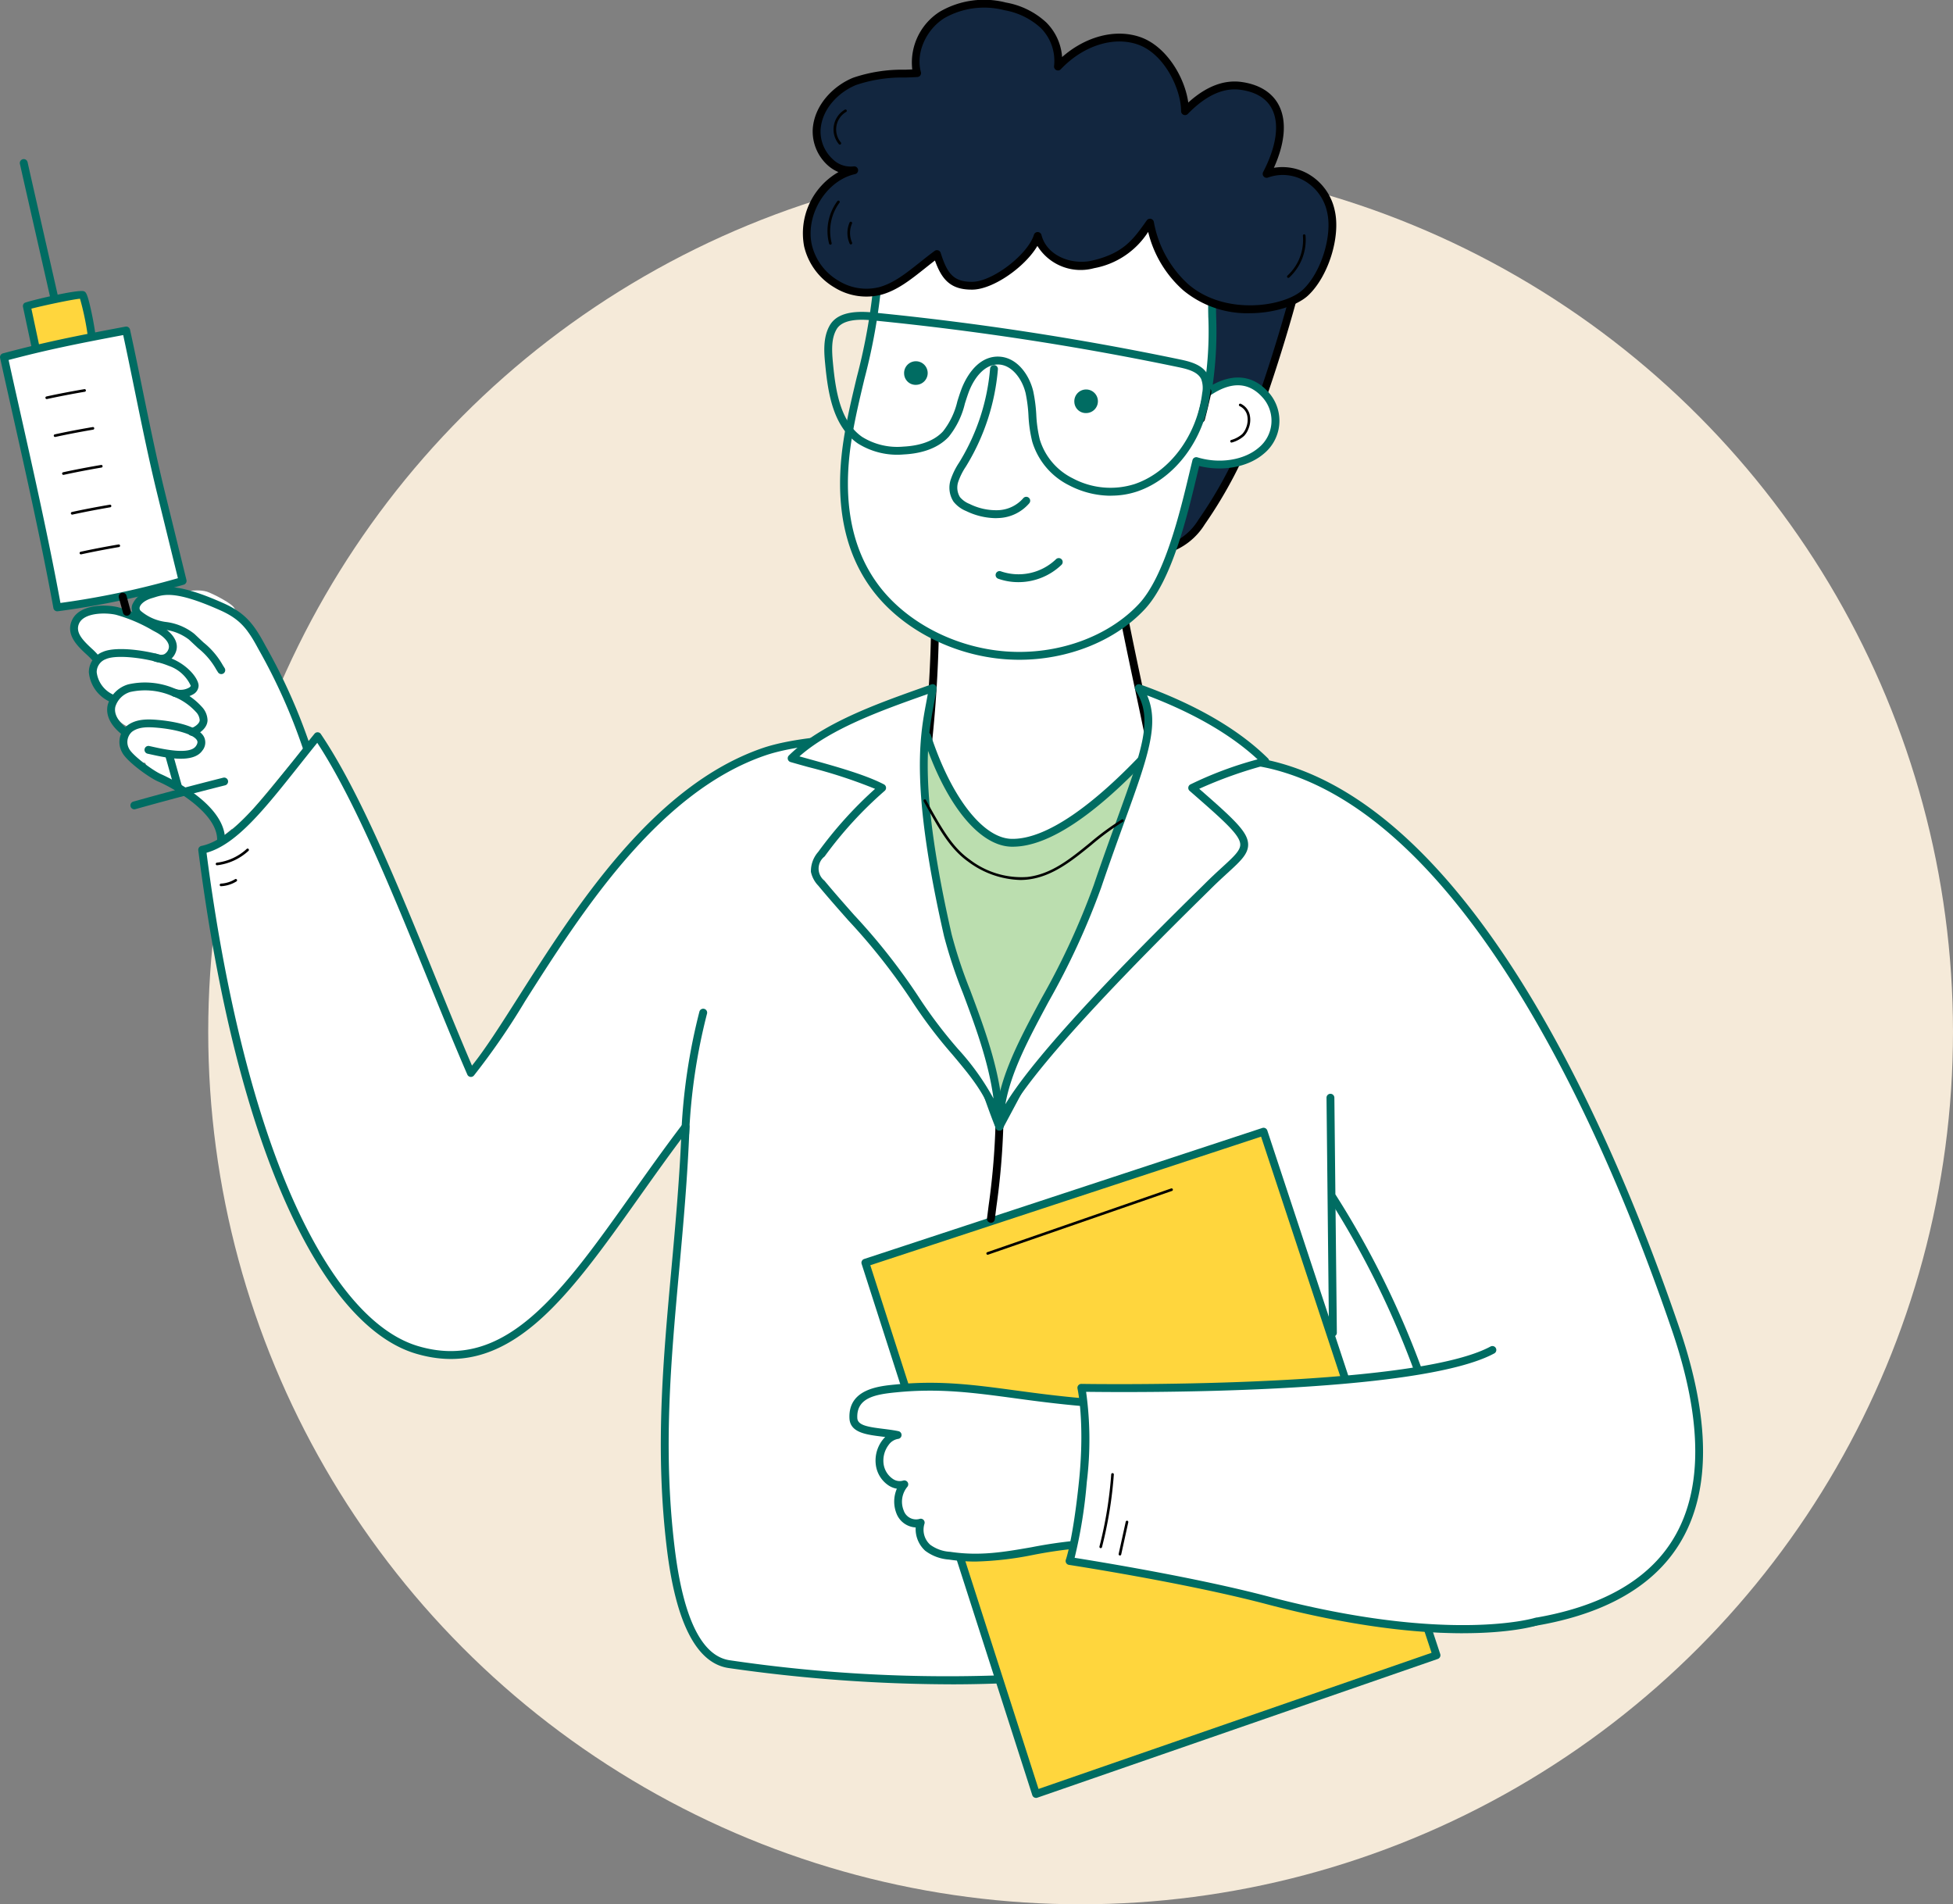 <svg xmlns="http://www.w3.org/2000/svg" xmlns:xlink="http://www.w3.org/1999/xlink" width="294.983" height="287.593" viewBox="0 0 294.983 287.593">
  <rect x="0" y="0" width="294.983" height="287.593" fill="#808080" stroke="none"/>
  <defs>
    <clipPath id="clip-path">
      <rect id="Rectángulo_279186" data-name="Rectángulo 279186" width="257.236" height="271.528" fill="none"/>
    </clipPath>
    <clipPath id="clip-path-3">
      <rect id="Rectángulo_279182" data-name="Rectángulo 279182" width="0.216" height="0.024" fill="none"/>
    </clipPath>
    <clipPath id="clip-path-4">
      <rect id="Rectángulo_279183" data-name="Rectángulo 279183" width="0.123" height="0.158" fill="none"/>
    </clipPath>
    <clipPath id="clip-path-5">
      <rect id="Rectángulo_279184" data-name="Rectángulo 279184" width="0.082" height="0.108" fill="none"/>
    </clipPath>
  </defs>
  <g id="Grupo_848034" data-name="Grupo 848034" transform="translate(-1003 -819)">
    <circle id="Elipse_6715" data-name="Elipse 6715" cx="131.766" cy="131.766" r="131.766" transform="translate(1034.45 843.061)" fill="#f5ead9"/>
    <g id="Grupo_841754" data-name="Grupo 841754" transform="translate(1003 819)">
      <g id="Grupo_841753" data-name="Grupo 841753" clip-path="url(#clip-path)">
        <g id="Grupo_841752" data-name="Grupo 841752">
          <g id="Grupo_841751" data-name="Grupo 841751" clip-path="url(#clip-path)">
            <path id="Trazado_565814" data-name="Trazado 565814" d="M160.932,227.617c8.344-13.127,32.048-6.108,22.519,2.787-12.865,12.008-52.644,10.984-77.06,7.329-6.326-.947-8.146-12-8.814-17.52-2.691-22.27,1.4-41.237,2.24-63.652-14.615,19.2-23.932,38.617-40.545,33.716C46.339,186.463,32.88,162.229,26.8,114.744c5.412-1.131,10.448-8.577,17.43-17.153,8.079,11.959,16.144,34.694,23.158,50.869,8.222-9.454,21.975-40.846,44.212-48.505,15.59-5.369,67.8-.234,76.868,2.011,32.986,8.162,54.5,66.455,60.886,85.149,18.715,54.8-40.676,48.283-76.361,38.977-2.19-5.47-6.87,4.485-12.065,1.524" transform="translate(3.733 13.593)" fill="#fff"/>
            <path id="Trazado_565815" data-name="Trazado 565815" d="M139.978,240.851a238.833,238.833,0,0,1-33.6-2.46c-4.821-.722-7.955-6.79-9.315-18.036-1.8-14.87-.595-28.123.678-42.155.575-6.342,1.168-12.883,1.48-19.691-2.224,2.974-4.326,5.936-6.369,8.814-5.276,7.436-10.26,14.46-15.532,18.962-5.929,5.064-11.694,6.535-18.141,4.633C52.227,188.868,45.595,181.36,40,169.207c-6.215-13.5-10.828-31.775-13.712-54.316a.6.6,0,0,1,.467-.656c4.32-.9,8.514-6.183,13.823-12.867,1.047-1.318,2.129-2.681,3.267-4.08a.594.594,0,0,1,.952.043c5.939,8.792,11.737,23.046,17.345,36.831,1.909,4.694,3.721,9.145,5.486,13.251,2-2.481,4.349-6.172,7.025-10.381C83.2,123.589,94.9,105.179,111.484,99.467c15.567-5.361,68.031-.273,77.2,2,30.5,7.547,51.5,56.829,61.3,85.533,5.51,16.133,4.663,28.234-2.516,35.966-6.374,6.863-17.643,10.238-33.5,10.025a159.284,159.284,0,0,1-28.834-3.41,10.228,10.228,0,0,1-1.211,1.333c-8.156,7.613-26.216,9.941-43.95,9.941M99.89,156.039a.586.586,0,0,1,.2.035.593.593,0,0,1,.392.58c-.28,7.526-.932,14.708-1.562,21.653-1.267,13.968-2.463,27.159-.681,41.905,1.287,10.651,4.084,16.373,8.312,17.005a224.943,224.943,0,0,0,42.742,2.2c16.509-.89,28.206-4.133,33.827-9.379a9.707,9.707,0,0,0,.712-.736c-4-.839-7.7-1.729-10.912-2.568a.593.593,0,0,1-.4-.353c-.289-.725-.627-1.15-1-1.263-.725-.22-1.89.58-3.123,1.425-2.142,1.469-4.807,3.3-7.684,1.657a.592.592,0,0,1-.206-.833c4.149-6.528,11.826-8.051,17.136-7.371,4.411.564,7.666,2.51,8.495,5.078a4.437,4.437,0,0,1-.322,3.412c19.729,3.939,48.588,6.808,60.795-6.336,6.858-7.387,7.62-19.087,2.261-34.774-6.077-17.793-12.947-33.412-20.421-46.421-12.635-21.994-26.108-34.9-40.046-38.344-9.107-2.254-61.142-7.328-76.532-2.026-16.192,5.577-27.764,23.785-36.215,37.079a105.941,105.941,0,0,1-7.743,11.253.594.594,0,0,1-.992-.153c-1.89-4.359-3.827-9.12-5.878-14.159C55.6,121.227,49.977,107.4,44.259,98.664c-.95,1.175-1.863,2.324-2.75,3.442-5.252,6.614-9.442,11.89-13.976,13.161,2.836,21.875,7.516,40.348,13.546,53.444,5.447,11.834,11.821,19.12,18.435,21.07,13.185,3.891,21.651-8.04,32.369-23.143,2.395-3.375,4.872-6.864,7.535-10.363a.593.593,0,0,1,.472-.235M173.5,225.665c3.045.79,6.837,1.7,11.1,2.578a3.41,3.41,0,0,0,.409-2.8c-.674-2.094-3.625-3.769-7.516-4.266-4.81-.615-11.682.685-15.609,6.27,2.022.745,3.961-.587,5.843-1.878,1.539-1.055,2.864-1.968,4.138-1.581a2.773,2.773,0,0,1,1.638,1.677" transform="translate(3.661 13.521)" fill="#006c62"/>
            <path id="Trazado_565816" data-name="Trazado 565816" d="M123.937,73.024a191.974,191.974,0,0,1-1.212,33.1,5.669,5.669,0,0,0,.1,2.735,5.118,5.118,0,0,0,1.859,2.094c5.22,3.92,9.725,14.6,16.172,13.575s14.625-14.112,15.9-21.029c-1.768-9.2-4.97-22.1-6.978-36.777a212.672,212.672,0,0,1-25.845,6.3" transform="translate(17.078 9.293)" fill="#fff"/>
            <path id="Trazado_565817" data-name="Trazado 565817" d="M140.051,125.263c-4.059,0-7.281-4.081-10.4-8.039A32.527,32.527,0,0,0,124.4,111.5a5.679,5.679,0,0,1-2.055-2.355,6.148,6.148,0,0,1-.14-3.021,191.939,191.939,0,0,0,1.209-33,.6.6,0,0,1,.477-.612,209.638,209.638,0,0,0,25.773-6.284.592.592,0,0,1,.774.483c1.42,10.377,3.475,20.034,5.125,27.794.685,3.222,1.333,6.265,1.848,8.951a.6.6,0,0,1,0,.22c-1.348,7.321-9.785,20.454-16.387,21.507a6.249,6.249,0,0,1-.976.077M124.626,73.579a193.128,193.128,0,0,1-1.24,32.69,5.189,5.189,0,0,0,.068,2.448,4.666,4.666,0,0,0,1.661,1.834,33.2,33.2,0,0,1,5.462,5.938c3.157,4,6.421,8.135,10.263,7.524,6.026-.962,14.062-13.571,15.388-20.441-.51-2.649-1.15-5.647-1.824-8.819-1.617-7.6-3.621-17.023-5.041-27.175a212.43,212.43,0,0,1-24.737,6" transform="translate(17.005 9.221)"/>
            <path id="Trazado_565818" data-name="Trazado 565818" d="M136.937,181.064a.2.2,0,0,1-.167-.092c-3.312-5.261-6.846-10.477-10.5-15.5a.2.2,0,1,1,.32-.232c3.663,5.031,7.2,10.254,10.519,15.523a.2.2,0,0,1-.063.272.185.185,0,0,1-.1.031" transform="translate(17.582 23.004)"/>
            <path id="Trazado_565819" data-name="Trazado 565819" d="M135.3,183.849a.2.2,0,0,1-.158-.079c-3.262-4.361-6.5-8.835-9.611-13.3a.2.2,0,0,1,.325-.227c3.114,4.458,6.345,8.927,9.6,13.284a.2.2,0,0,1-.04.277.193.193,0,0,1-.118.04" transform="translate(17.479 23.702)"/>
            <path id="Trazado_565820" data-name="Trazado 565820" d="M133.362,187.073a.2.2,0,0,1-.165-.09l-5.139-7.906a.2.2,0,0,1,.332-.215l5.138,7.906a.2.2,0,0,1-.165.305" transform="translate(17.832 24.901)"/>
            <path id="Trazado_565821" data-name="Trazado 565821" d="M200.99,229.087l-26.118-79.07-60.145,19.789L140.5,250.038Z" transform="translate(15.98 20.895)" fill="#ffd63d"/>
            <path id="Trazado_565822" data-name="Trazado 565822" d="M140.574,250.7a.582.582,0,0,1-.264-.063.593.593,0,0,1-.3-.349L114.235,170.06a.592.592,0,0,1,.378-.744l60.146-19.791a.6.6,0,0,1,.749.377l26.117,79.07a.591.591,0,0,1-.368.746l-60.488,20.953a.6.6,0,0,1-.195.033m-25.03-80.446,25.41,79.094,59.363-20.562-25.749-77.952Z" transform="translate(15.907 20.823)" fill="#006c62"/>
            <path id="Trazado_565823" data-name="Trazado 565823" d="M147.9,186.171c-11.748-1-18.477-3.061-28.241-2.1-2.485.244-6.7.565-6.521,4.5.1,2.227,3.786,1.924,6.682,2.541-1.653.173-2.991,2.355-2.71,4.419s2.118,3.558,3.722,3.024a4.121,4.121,0,0,0-.643,4.179,2.539,2.539,0,0,0,3.121,1.61,3.632,3.632,0,0,0,1.053,3.794,6.181,6.181,0,0,0,3.3,1.2c8.393,1.262,13.919-1.99,25.012-1.99,1.159,0,2.027-1.175,2.891-2.053,2.248-2.283,3.288-5.916,4.228-9.362a23.727,23.727,0,0,0,1.167-7.06c-.13-3.559-10.544-2.49-13.064-2.706" transform="translate(15.758 25.604)" fill="#fff"/>
            <path id="Trazado_565824" data-name="Trazado 565824" d="M131.652,210.3a26.613,26.613,0,0,1-4-.3,6.726,6.726,0,0,1-3.6-1.338,4.434,4.434,0,0,1-1.432-3.512,3.3,3.3,0,0,1-2.9-2.107,4.906,4.906,0,0,1,.058-3.746,3.273,3.273,0,0,1-1.213-.466,4.406,4.406,0,0,1-1.966-3.144,5.08,5.08,0,0,1,1.02-3.753,4.334,4.334,0,0,1,.4-.445l-.494-.062c-2.364-.292-4.809-.594-4.906-2.754-.2-4.414,4.412-4.864,6.888-5.105l.169-.016c6.554-.644,11.831.066,17.941.891,3.184.43,6.479.873,10.407,1.209.5.042,1.371.031,2.382.018,4.422-.055,11.1-.139,11.224,3.257a24.352,24.352,0,0,1-1.188,7.238c-.869,3.188-1.95,7.157-4.376,9.621-.139.14-.277.288-.417.439-.784.84-1.672,1.791-2.9,1.791a68.057,68.057,0,0,0-12.427,1.289,49.574,49.574,0,0,1-8.672.995m-8.27-6.473a.594.594,0,0,1,.553.81,3.034,3.034,0,0,0,.889,3.128,5.6,5.6,0,0,0,3,1.063c4.461.67,8.092.039,12.3-.692a69.068,69.068,0,0,1,12.63-1.306c.71,0,1.381-.719,2.03-1.414.147-.158.293-.314.437-.461,2.208-2.244,3.246-6.046,4.079-9.1a23.137,23.137,0,0,0,1.146-6.882c-.081-2.239-6.8-2.156-10.022-2.115-1.088.015-1.946.025-2.5-.023-3.958-.338-7.415-.8-10.465-1.216-6.035-.813-11.247-1.516-17.666-.884l-.17.016c-3.143.306-5.954.834-5.818,3.87.049,1.081,1.494,1.338,3.867,1.63.778.1,1.584.195,2.347.358a.593.593,0,0,1-.062,1.17,2.151,2.151,0,0,0-1.407.89,3.926,3.926,0,0,0-.778,2.86,3.26,3.26,0,0,0,1.42,2.3,1.8,1.8,0,0,0,1.528.244.594.594,0,0,1,.616.973,3.523,3.523,0,0,0-.526,3.535,1.972,1.972,0,0,0,2.359,1.291.587.587,0,0,1,.215-.041" transform="translate(15.685 25.532)" fill="#006c62"/>
            <path id="Trazado_565825" data-name="Trazado 565825" d="M212.19,220.243s-6.373,4.87-38.965-3.067c-24.838-6.05-31.431-6.107-31.431-6.107a72.332,72.332,0,0,0,2.108-12.945,96.621,96.621,0,0,0-.327-13.209s40.775.076,53.57-3,15.2-4.719,15.2-4.719Z" transform="translate(19.75 24.681)" fill="#fff"/>
            <path id="Trazado_565826" data-name="Trazado 565826" d="M201.292,221.807c-6.7,0-16.514-.922-29.691-4.4-12.209-3.218-29.648-5.9-29.822-5.925a.593.593,0,0,1-.467-.792c.01-.027,1.069-3,1.982-11.845s-.211-13.921-.222-13.971a.592.592,0,0,1,.578-.725h.01c.5.009,49.873.818,61.81-5.655a.593.593,0,0,1,.565,1.042c-11.544,6.262-55.224,5.9-61.667,5.81a52.542,52.542,0,0,1,.107,13.621,73.858,73.858,0,0,1-1.839,11.448c3.346.529,18.369,2.971,29.268,5.846,27.072,7.138,40.055,3.281,40.183,3.241a.593.593,0,0,1,.354,1.132c-.277.087-3.886,1.169-11.149,1.169" transform="translate(19.678 24.852)" fill="#006c62"/>
            <path id="Trazado_565827" data-name="Trazado 565827" d="M176.83,181.671a.592.592,0,0,1-.594-.587l-.374-35.493a.591.591,0,0,1,.587-.6.6.6,0,0,1,.6.587l.374,35.493a.592.592,0,0,1-.587.6Z" transform="translate(24.496 20.196)" fill="#006c62"/>
            <path id="Trazado_565828" data-name="Trazado 565828" d="M189.638,185.462a.593.593,0,0,1-.556-.386,135.119,135.119,0,0,0-12.8-25.911.593.593,0,1,1,1-.633,136.339,136.339,0,0,1,12.908,26.13.592.592,0,0,1-.349.763.574.574,0,0,1-.207.038" transform="translate(24.541 22.043)" fill="#006c62"/>
            <path id="Trazado_565829" data-name="Trazado 565829" d="M90.919,153.143h-.026a.594.594,0,0,1-.567-.619,89.685,89.685,0,0,1,2.732-18.365.593.593,0,1,1,1.15.3,88.361,88.361,0,0,0-2.7,18.122.593.593,0,0,1-.592.567" transform="translate(12.581 18.625)" fill="#006c62"/>
            <path id="Trazado_565830" data-name="Trazado 565830" d="M176.707,32.855a244.656,244.656,0,0,1-7.958,26.565,66.612,66.612,0,0,1-7.918,15.264,9.516,9.516,0,0,1-5.358,4.13c.057-2.29-2.214-3.63-2.38-5.927-.2-2.825,1.8-5.12.346-7.736A40.892,40.892,0,0,1,148.4,49.444c-.452-4.417-.076-8.989,2.326-12.816a14.622,14.622,0,0,1,12.465-6.659c4.056.084,10.583.058,13.52,2.886" transform="translate(20.647 4.174)" fill="#12263f"/>
            <path id="Trazado_565831" data-name="Trazado 565831" d="M155.545,79.48a.594.594,0,0,1-.594-.608,4.935,4.935,0,0,0-1.08-2.732,6.612,6.612,0,0,1-1.3-3.138,10.162,10.162,0,0,1,.467-3.369c.383-1.478.713-2.754-.049-4.12a41.275,41.275,0,0,1-5.114-15.936c-.554-5.408.236-9.723,2.414-13.192a15.225,15.225,0,0,1,12.98-6.937l.638.013c4.112.077,10.325.195,13.281,3.04a.593.593,0,0,1,.164.567,244.115,244.115,0,0,1-7.975,26.624A67.061,67.061,0,0,1,161.388,75.1a10.086,10.086,0,0,1-5.641,4.345.584.584,0,0,1-.2.036m7.428-48.848A13.994,13.994,0,0,0,151.3,37.015c-2.032,3.238-2.764,7.306-2.239,12.44a40.1,40.1,0,0,0,4.971,15.481c.992,1.781.57,3.414.161,4.995a9.266,9.266,0,0,0-.433,2.986,5.628,5.628,0,0,0,1.114,2.583,7.307,7.307,0,0,1,1.2,2.549,8.761,8.761,0,0,0,4.35-3.634,65.826,65.826,0,0,0,7.845-15.121,242.852,242.852,0,0,0,7.855-26.163c-2.731-2.3-8.424-2.412-12.231-2.484l-.64-.013-.273,0" transform="translate(20.574 4.101)"/>
            <path id="Trazado_565832" data-name="Trazado 565832" d="M116.773,41.606c-.689,7.493-3.26,14.7-4.381,22.136s-.623,15.526,4.261,22.037c4.3,5.732,11.887,9.667,19.726,10.23s15.715-2.263,20.479-7.344c4.48-4.778,6.84-16.276,8.25-22,3.373,1.032,7.361.517,9.791-1.556a5.87,5.87,0,0,0,.869-8.209c-2.071-2.511-5.062-3.289-9-.565a54.463,54.463,0,0,0,.733-11.732c-.149-5.969.993-14.63-2.7-17.7-2.093-1.739-6.758-3.669-9.368-4.768-4.51-1.9-11.46.125-16.365-.6s-10.262.888-14.571,2.759c-5.156,2.241-7.2,11.7-7.721,17.308" transform="translate(15.585 2.967)" fill="#fff"/>
            <path id="Trazado_565833" data-name="Trazado 565833" d="M138.44,96.746q-1.015,0-2.032-.073c-8.023-.575-15.747-4.586-20.157-10.465-4.288-5.716-5.759-13.28-4.373-22.48.492-3.266,1.271-6.527,2.025-9.682a89.22,89.22,0,0,0,2.351-12.422c.229-2.485,1.692-15.024,8.075-17.8,5.7-2.478,10.716-3.42,14.9-2.8a32.212,32.212,0,0,0,6.625-.039c3.485-.244,7.091-.5,9.882.68l.292.122c2.672,1.124,7.142,3,9.227,4.736,3.147,2.614,3.034,8.753,2.935,14.17-.026,1.41-.05,2.742-.019,3.97l0,.148a57.513,57.513,0,0,1-.515,10.4c3.342-1.83,6.377-1.356,8.643,1.39a6.433,6.433,0,0,1-.942,9.039c-2.361,2.014-6.209,2.724-9.743,1.84-.1.422-.21.869-.321,1.339-1.514,6.341-3.8,15.926-7.927,20.327-4.481,4.779-11.591,7.6-18.922,7.6m-1.807-74.719A30.343,30.343,0,0,0,124.8,24.915c-4.474,1.944-6.765,10.274-7.366,16.818a90.237,90.237,0,0,1-2.38,12.588c-.747,3.13-1.521,6.366-2.005,9.583-1.339,8.875.057,16.139,4.148,21.592,4.21,5.613,11.6,9.442,19.294,9.994s15.347-2.191,20-7.157c3.911-4.172,6.244-13.949,7.639-19.792.166-.7.322-1.35.468-1.94a.592.592,0,0,1,.749-.426c3.322,1.016,7.032.437,9.232-1.44a5.254,5.254,0,0,0,.8-7.38c-2.137-2.59-4.9-2.743-8.2-.455a.593.593,0,0,1-.919-.6,53.374,53.374,0,0,0,.725-11.454l0-.148c-.032-1.253-.007-2.6.019-4.022.093-5.15.2-10.987-2.508-13.236-1.948-1.619-6.317-3.457-8.927-4.555l-.293-.123c-2.531-1.065-5.993-.824-9.339-.589a33.524,33.524,0,0,1-6.881.028,16.59,16.59,0,0,0-2.418-.171M116.845,41.679h0Z" transform="translate(15.513 2.895)" fill="#006c62"/>
            <path id="Trazado_565834" data-name="Trazado 565834" d="M141.838,35.564c-1.026,3.248-6.586,7.47-9.848,7.512s-4.342-1.557-5.366-4.778c-3.1,2.291-5.478,4.7-8.5,5.552-4.627,1.306-9.913-1.99-10.975-6.843s2.3-10.325,6.987-11.364c-3.123.461-5.9-2.91-5.671-6.194s2.791-6.05,5.741-7.239,6.219-1.068,9.428-1.244c-.911-3.286.94-6.977,3.756-8.782A12.776,12.776,0,0,1,136.941.889,11.485,11.485,0,0,1,142.7,3.711a7.584,7.584,0,0,1,2.2,6.262c3.155-3.329,7.948-5.332,12.173-3.913s7.015,6.99,7.017,10.655c2.331-2.4,5.267-4.276,8.488-3.815,6.39.916,7.353,6.51,3.838,13.288a7.432,7.432,0,0,1,9.716,5.659c.881,3.811-1,9.585-3.833,12.254s-12.137,4.337-18.09-.777a17.17,17.17,0,0,1-5.413-9.769c-2.168,3.069-3.743,5.172-8.591,6.3-3.536.825-7.5-.907-8.368-4.292" transform="translate(14.896 0.072)" fill="#12263f"/>
            <path id="Trazado_565835" data-name="Trazado 565835" d="M173.88,47.307a15.18,15.18,0,0,1-9.984-3.461,17.152,17.152,0,0,1-5.3-8.822,12.339,12.339,0,0,1-8.187,5.482,7.679,7.679,0,0,1-8.545-3.365c-1.882,3.195-6.678,6.561-9.8,6.6h-.132c-3.2,0-4.52-1.546-5.541-4.4-.526.4-1.033.807-1.529,1.2-2.122,1.687-4.125,3.28-6.516,3.953a9.163,9.163,0,0,1-7.147-1.086,9.761,9.761,0,0,1-4.567-6.2,10.64,10.64,0,0,1,5.184-11.219,5.71,5.71,0,0,1-1.7-1.1,6.9,6.9,0,0,1-2.183-5.406c.263-3.755,3.259-6.6,6.111-7.748a23.02,23.02,0,0,1,7.838-1.208c.361-.014.722-.027,1.082-.043a9.1,9.1,0,0,1,4.165-8.722,13.307,13.307,0,0,1,10-1.375,12,12,0,0,1,6.051,2.979,8.181,8.181,0,0,1,2.416,5.251c3.524-3.1,7.994-4.3,11.73-3.043,3.923,1.316,6.781,5.982,7.327,9.911,2.688-2.438,5.4-3.479,8.073-3.1s4.626,1.6,5.612,3.52c1.216,2.363.942,5.68-.753,9.437a7.883,7.883,0,0,1,4.992.819,8.334,8.334,0,0,1,4.2,5.624c.914,3.958-.957,9.948-4,12.819-1.571,1.481-5.045,2.7-8.9,2.7M158.87,33.032a.574.574,0,0,1,.116.011.594.594,0,0,1,.463.453,16.74,16.74,0,0,0,5.221,9.448c5.576,4.792,14.553,3.38,17.3.8s4.479-8.148,3.661-11.689a7.169,7.169,0,0,0-3.6-4.842,6.517,6.517,0,0,0-5.327-.4.594.594,0,0,1-.742-.826c2.019-3.892,2.492-7.279,1.33-9.538-.816-1.585-2.405-2.557-4.726-2.888-2.58-.37-5.268.854-7.977,3.641a.593.593,0,0,1-1.019-.412c0-3.29-2.52-8.721-6.612-10.094-3.686-1.236-8.22.239-11.555,3.76a.593.593,0,0,1-1.019-.483,7.024,7.024,0,0,0-2.029-5.764,10.845,10.845,0,0,0-5.465-2.665,12.151,12.151,0,0,0-9.113,1.213c-2.787,1.785-4.294,5.278-3.506,8.124a.592.592,0,0,1-.539.751c-.6.033-1.2.055-1.8.077a21.8,21.8,0,0,0-7.441,1.123c-2.509,1.013-5.144,3.486-5.371,6.731a5.686,5.686,0,0,0,1.806,4.452,3.85,3.85,0,0,0,3.187,1.113.594.594,0,0,1,.215,1.167c-4.349.964-7.525,6.144-6.536,10.659a8.569,8.569,0,0,0,4.019,5.436,7.976,7.976,0,0,0,6.215.962c2.16-.61,3.985-2.06,6.1-3.74.705-.561,1.436-1.142,2.214-1.717a.593.593,0,0,1,.918.3c.957,3.008,1.868,4.366,4.677,4.366h.117c3.041-.039,8.337-4.087,9.29-7.1a.575.575,0,0,1,.582-.415.594.594,0,0,1,.558.447c.815,3.187,4.618,4.571,7.658,3.861,4.736-1.1,6.207-3.185,8.242-6.068a.592.592,0,0,1,.484-.251" transform="translate(14.824 0)"/>
            <path id="Trazado_565836" data-name="Trazado 565836" d="M119.866,49.784a1.781,1.781,0,1,1,1.818,1.643,1.734,1.734,0,0,1-1.818-1.643" transform="translate(16.696 6.693)" fill="#006c62"/>
            <path id="Trazado_565837" data-name="Trazado 565837" d="M142.433,53.525a1.781,1.781,0,1,1,1.818,1.643,1.735,1.735,0,0,1-1.818-1.643" transform="translate(19.839 7.214)" fill="#006c62"/>
            <path id="Trazado_565838" data-name="Trazado 565838" d="M135.422,77.613a9.011,9.011,0,0,1-3.06-.527.594.594,0,0,1,.4-1.117,8.18,8.18,0,0,0,8.352-1.815.593.593,0,1,1,.829.848,9.385,9.385,0,0,1-6.525,2.611" transform="translate(18.382 10.305)" fill="#006c62"/>
            <path id="Trazado_565839" data-name="Trazado 565839" d="M132.818,71.512a10.537,10.537,0,0,1-4.4-1.065,4.715,4.715,0,0,1-1.922-1.416,3.884,3.884,0,0,1-.4-3.435,10.968,10.968,0,0,1,1.234-2.478l.212-.349a32.13,32.13,0,0,0,4.467-13.812.593.593,0,1,1,1.181.1,33.326,33.326,0,0,1-4.631,14.325l-.216.355a9.845,9.845,0,0,0-1.112,2.2,2.757,2.757,0,0,0,.228,2.393,3.644,3.644,0,0,0,1.458,1.036,8.987,8.987,0,0,0,4.337.941,5.284,5.284,0,0,0,3.76-1.8.593.593,0,1,1,.923.746,6.406,6.406,0,0,1-4.606,2.239c-.169.01-.338.017-.51.017" transform="translate(17.533 6.743)" fill="#006c62"/>
            <path id="Trazado_565840" data-name="Trazado 565840" d="M159.3,56.666a.619.619,0,0,1-.15-.019.593.593,0,0,1-.424-.725c.422-1.61.619-2.48.975-4.059a.593.593,0,1,1,1.158.262c-.36,1.592-.558,2.469-.985,4.1a.593.593,0,0,1-.573.443" transform="translate(22.105 7.159)"/>
            <path id="Trazado_565841" data-name="Trazado 565841" d="M152.6,69.107a13.659,13.659,0,0,1-6.317-1.559,10.856,10.856,0,0,1-5.592-6.6,20.4,20.4,0,0,1-.572-3.972,21.868,21.868,0,0,0-.427-3.345c-.514-2.183-2.143-4.383-4.243-4.343s-3.624,2.2-4.368,4.213c-.2.551-.388,1.137-.567,1.7a12.607,12.607,0,0,1-2.43,4.993c-1.874,2.029-4.723,2.576-6.786,2.676a11.174,11.174,0,0,1-6.975-1.674c-3.707-2.578-4.473-7.492-4.9-11.9-.164-1.687-.388-4,.656-5.868.939-1.682,3.065-2.336,6.5-2a436.284,436.284,0,0,1,46.563,7.126c1.725.361,3.42.9,4.14,2.426a4.892,4.892,0,0,1,.257,2.743c-.843,6.857-5.253,12.777-10.972,14.732a12.325,12.325,0,0,1-3.969.64m-17.1-21c2.824,0,4.75,2.716,5.347,5.259a23.062,23.062,0,0,1,.456,3.525,19.331,19.331,0,0,0,.531,3.743,9.683,9.683,0,0,0,5,5.868,12.083,12.083,0,0,0,9.35.845c5.3-1.81,9.39-7.337,10.18-13.753a3.879,3.879,0,0,0-.153-2.091c-.5-1.054-1.886-1.474-3.311-1.773a435.408,435.408,0,0,0-46.436-7.107c-2.874-.283-4.676.188-5.35,1.4-.8,1.429-.7,3.189-.512,5.176.4,4.139,1.105,8.747,4.4,11.036a10.034,10.034,0,0,0,6.24,1.464c1.841-.091,4.37-.563,5.972-2.3a11.553,11.553,0,0,0,2.17-4.546c.182-.58.371-1.179.586-1.758.427-1.158,2.084-4.937,5.463-4.989h.068" transform="translate(15.221 5.76)" fill="#006c62"/>
            <path id="Trazado_565842" data-name="Trazado 565842" d="M117.144,97.665c5.229,21.406,13.593,49.2,17.485,58.9,0,0,29.979-56.019,29.17-56.433-2.43,0-4.483-.61-6.264-.5-8.878,9.6-15.974,14.174-21.076,14.06-4.947-.112-9.768-7.034-12.752-16.095-2.645,0-4.589.074-6.563.074" transform="translate(16.317 13.593)" fill="#bbdeaf"/>
            <path id="Trazado_565843" data-name="Trazado 565843" d="M134.7,157.227h-.032a.593.593,0,0,1-.518-.371c-3.744-9.331-12.029-36.535-17.511-58.975a.593.593,0,0,1,.576-.734c.911,0,1.817-.016,2.788-.033,1.155-.021,2.351-.042,3.776-.042a.594.594,0,0,1,.564.408c3.1,9.433,7.894,15.59,12.2,15.687l.172,0c4.989,0,12.056-4.791,20.455-13.872a.6.6,0,0,1,.4-.189,16.2,16.2,0,0,1,3.053.221,24.053,24.053,0,0,0,3.246.279.589.589,0,0,1,.271.066.64.64,0,0,1,.308.368c.13.414.306.98-14.493,29.108-7.258,13.8-14.658,27.628-14.732,27.766a.593.593,0,0,1-.523.313m-16.729-58.9c5.25,21.355,12.941,46.755,16.814,56.891,10.874-20.337,26.359-49.691,28.311-54.447-.943-.044-1.829-.163-2.629-.27a17.833,17.833,0,0,0-2.591-.222c-8.673,9.339-15.789,14.072-21.157,14.072-.067,0-.134,0-.2,0-4.823-.108-9.848-6.263-13.164-16.094-1.23,0-2.295.023-3.328.041-.71.013-1.385.024-2.053.03" transform="translate(16.244 13.521)" fill="#006c62"/>
            <path id="Trazado_565844" data-name="Trazado 565844" d="M131.444,163.93a.552.552,0,0,1-.074,0,.592.592,0,0,1-.515-.662l.235-1.876a108.968,108.968,0,0,0,1.037-11.986.593.593,0,1,1,1.186.046,110.239,110.239,0,0,1-1.046,12.089l-.235,1.875a.593.593,0,0,1-.588.52" transform="translate(18.226 20.73)"/>
            <path id="Trazado_565845" data-name="Trazado 565845" d="M126.254,91.215c-6.824,2.448-16.146,5.5-21.3,10.6,3.755,1.1,10.144,2.641,13.663,4.473a60.133,60.133,0,0,0-9.171,10.017,2.861,2.861,0,0,0-.007,4.371c4.927,5.94,9.965,10.806,14.083,17.335,5.446,8.635,11.092,11.915,12.807,19.44,0-10.828-6.113-21.579-7.778-28.884-5.879-25.812-3.072-31.81-2.295-37.348" transform="translate(14.619 12.705)" fill="#fff"/>
            <path id="Trazado_565846" data-name="Trazado 565846" d="M136.4,158.115a.594.594,0,0,1-.579-.463c-1.022-4.485-3.454-7.38-6.534-11.044a71.975,71.975,0,0,1-6.2-8.211,92.206,92.206,0,0,0-9.486-12.013c-1.49-1.686-3.033-3.429-4.551-5.26a4.276,4.276,0,0,1-1.114-2.086,4.388,4.388,0,0,1,1.1-3.013,60.856,60.856,0,0,1,8.591-9.523,75.076,75.076,0,0,0-10.086-3.291c-.978-.271-1.89-.524-2.684-.756a.594.594,0,0,1-.251-.991c4.865-4.808,13.228-7.782,19.948-10.173q.8-.285,1.571-.561a.594.594,0,0,1,.788.641c-.107.763-.252,1.535-.406,2.351-.941,5.013-2.364,12.588,2.692,34.782a71.48,71.48,0,0,0,2.8,8.426c2.341,6.249,4.995,13.332,4.995,20.59a.592.592,0,0,1-.527.589.43.43,0,0,1-.066,0m-30.2-56.512c.524.148,1.082.3,1.665.464,3.684,1.021,8.271,2.29,11.1,3.765a.594.594,0,0,1,.116.974,59.5,59.5,0,0,0-9.08,9.916,2.311,2.311,0,0,0-.031,3.645c1.506,1.816,3.042,3.552,4.526,5.232a93.324,93.324,0,0,1,9.6,12.165,70.877,70.877,0,0,0,6.1,8.081,38.018,38.018,0,0,1,5.317,7.433c-.746-5.578-2.783-11.016-4.624-15.931a72.423,72.423,0,0,1-2.844-8.579c-5.111-22.435-3.661-30.156-2.7-35.264.084-.453.167-.892.242-1.32l-.632.226c-6.267,2.228-13.988,4.975-18.758,9.194" transform="translate(14.546 12.633)" fill="#006c62"/>
            <path id="Trazado_565847" data-name="Trazado 565847" d="M153.552,91.215c6.824,2.448,13.939,5.938,19.1,11.035a59.951,59.951,0,0,0-11.029,4.034c11.086,9.647,9.081,8.128,2.309,14.9-2.723,2.723-29.722,28.739-31.436,36.264,0-10.828,9.507-20.687,14.8-36.264,6.225-18.308,9.895-24.288,6.258-29.969" transform="translate(18.454 12.705)" fill="#fff"/>
            <path id="Trazado_565848" data-name="Trazado 565848" d="M132.565,158.113a.661.661,0,0,1-.067,0,.592.592,0,0,1-.526-.589c0-6.423,3.233-12.45,6.977-19.427a111.421,111.421,0,0,0,7.858-17.028c1.3-3.836,2.487-7.107,3.532-9.994,3.893-10.764,5.505-15.22,2.788-19.465a.593.593,0,0,1,.7-.878c8.343,2.994,14.84,6.753,19.312,11.172a.593.593,0,0,1-.25.991,64.637,64.637,0,0,0-10.141,3.6c5.455,4.757,7.366,6.577,7.389,8.407.018,1.445-1.162,2.526-3.117,4.317-.762.7-1.627,1.49-2.6,2.462-.224.224-.612.606-1.136,1.121-23.644,23.239-29.441,31.782-30.142,34.855a.593.593,0,0,1-.578.461m22.321-65.728c1.9,4.355.1,9.334-3.433,19.091-1.042,2.88-2.224,6.146-3.524,9.971a112.253,112.253,0,0,1-7.936,17.207c-2.988,5.57-5.645,10.521-6.526,15.477,3.59-5.98,13.3-16.768,28.986-32.181.521-.512.906-.891,1.129-1.113.99-.99,1.865-1.792,2.636-2.5,1.711-1.567,2.743-2.513,2.731-3.427-.017-1.408-2.357-3.5-7.648-8.107a.592.592,0,0,1,.116-.973,55.934,55.934,0,0,1,10.152-3.789c-4.041-3.74-9.643-6.983-16.684-9.657" transform="translate(18.382 12.633)" fill="#006c62"/>
            <path id="Trazado_565849" data-name="Trazado 565849" d="M110.14,33.244a.2.2,0,0,1-.191-.147,7.582,7.582,0,0,1,1.228-6.4.2.2,0,1,1,.317.235A7.282,7.282,0,0,0,110.332,33a.2.2,0,0,1-.191.248" transform="translate(15.28 3.707)"/>
            <path id="Trazado_565850" data-name="Trazado 565850" d="M112.866,32.821a.2.2,0,0,1-.179-.116,3.968,3.968,0,0,1,0-3.218.2.2,0,0,1,.361.163,3.577,3.577,0,0,0,0,2.893.2.2,0,0,1-.1.262.2.2,0,0,1-.081.017" transform="translate(15.648 4.091)"/>
            <path id="Trazado_565851" data-name="Trazado 565851" d="M111.461,19.813a.2.2,0,0,1-.145-.063,3.466,3.466,0,0,1,.875-5.2.2.2,0,1,1,.185.35,3.074,3.074,0,0,0-.77,4.583.2.2,0,0,1-.009.279.2.2,0,0,1-.136.054" transform="translate(15.392 2.023)"/>
            <path id="Trazado_565852" data-name="Trazado 565852" d="M163.295,59.388A.2.2,0,0,1,163.23,59a4.352,4.352,0,0,0,1.67-.89,2.757,2.757,0,0,0,.557-.882,3.156,3.156,0,0,0,.206-1.924,2.053,2.053,0,0,0-1.156-1.424.2.2,0,0,1,.148-.367,2.444,2.444,0,0,1,1.391,1.7,3.523,3.523,0,0,1-.226,2.169,3.128,3.128,0,0,1-.64,1.007,4.614,4.614,0,0,1-1.819.984.188.188,0,0,1-.066.011" transform="translate(22.718 7.452)"/>
            <path id="Trazado_565853" data-name="Trazado 565853" d="M170.825,37.641a.2.2,0,0,1-.147-.065.2.2,0,0,1,.015-.279,7.31,7.31,0,0,0,2.332-6.018.2.2,0,0,1,.178-.216.2.2,0,0,1,.216.178,7.712,7.712,0,0,1-2.462,6.349.2.2,0,0,1-.132.051" transform="translate(23.766 4.327)"/>
            <path id="Trazado_565854" data-name="Trazado 565854" d="M145.952,206.611a.238.238,0,0,1-.049-.006.2.2,0,0,1-.142-.242,62,62,0,0,0,1.78-10.929.2.2,0,0,1,.394.028,62.343,62.343,0,0,1-1.791,11,.2.2,0,0,1-.191.149" transform="translate(20.302 27.196)"/>
            <path id="Trazado_565855" data-name="Trazado 565855" d="M148.5,206.838a.177.177,0,0,1-.042,0,.2.2,0,0,1-.152-.236l1.069-4.864a.2.2,0,0,1,.236-.15.2.2,0,0,1,.15.235l-1.069,4.865a.2.2,0,0,1-.193.155" transform="translate(20.657 28.077)"/>
            <path id="Trazado_565856" data-name="Trazado 565856" d="M130.96,167.557a.2.2,0,0,1-.066-.385l27.808-9.637a.2.2,0,0,1,.13.374l-27.807,9.638a.226.226,0,0,1-.065.01" transform="translate(18.213 21.941)"/>
            <path id="Trazado_565857" data-name="Trazado 565857" d="M137.031,118.14a13.788,13.788,0,0,1-7.863-2.774c-2.664-1.9-4.284-4.7-6.707-9.111a.2.2,0,0,1,.079-.269.2.2,0,0,1,.268.079c2.627,4.785,4.133,7.231,6.59,8.98a12.811,12.811,0,0,0,8.7,2.641c3.63-.409,6.459-2.709,9.453-5.145a40.21,40.21,0,0,1,4.842-3.552.2.2,0,0,1,.2.342,39.726,39.726,0,0,0-4.793,3.518c-2.906,2.364-5.913,4.808-9.658,5.23a9.956,9.956,0,0,1-1.11.062" transform="translate(17.054 14.759)"/>
            <path id="Trazado_565858" data-name="Trazado 565858" d="M18.684,101.084c-.03-1.6,2.115-2.76,2.056-4.36q-.152-4.178-.44-8.35c.162-.1.308-.261.473-.261.157-1.458.1-4.166,1.431-5.063,1.211.042,3.512,1.077,4.775.911a11.357,11.357,0,0,0,1.439-.234c.306-.08.613-.147.918-.208h.022a.738.738,0,0,0,.284-.059c.076-.014.154-.031.23-.044,1.024-.187,2.046-.33,3.07-.516a.835.835,0,0,0,.6-.4c.006,0,.213.234.22.234.684.382,2.446,2.827,4.9,7.249a61.833,61.833,0,0,1,4.918,11c-2.51,3.221-3.879,4.791-6.7,8.16a32.5,32.5,0,0,1-6.063,5.824c-1.38-5.292-7.547-7.487-11.338-10.5-.01-.8-.77-2.585-.785-3.383" transform="translate(2.602 11.491)" fill="#fff"/>
            <path id="Trazado_565859" data-name="Trazado 565859" d="M30.11,87.675a7.71,7.71,0,0,0-4.671-2.69,19.7,19.7,0,0,1-3.409-.49,2.552,2.552,0,0,1-1.88-2.587,2.7,2.7,0,0,1,1.316-1.694,9.684,9.684,0,0,1,5.543-1.078,10.454,10.454,0,0,1,3.5.546,9,9,0,0,1,2.649,1.725,3.953,3.953,0,0,1,1.2,1.547,4.139,4.139,0,0,1-.24,2.706,4.6,4.6,0,0,1-1.524,2.388,1.865,1.865,0,0,1-2.478-.373" transform="translate(2.803 11.021)" fill="#fff"/>
            <g id="Grupo_841744" data-name="Grupo 841744" transform="translate(23.094 106.533)" opacity="0.129">
              <g id="Grupo_841743" data-name="Grupo 841743">
                <g id="Grupo_841742" data-name="Grupo 841742" clip-path="url(#clip-path-3)">
                  <path id="Trazado_565860" data-name="Trazado 565860" d="M20.485,93.508h-.008c-.229.025-.325.035.008,0" transform="translate(-20.27 -93.508)"/>
                </g>
              </g>
            </g>
            <g id="Grupo_841747" data-name="Grupo 841747" transform="translate(32.115 103.175)" opacity="0.129">
              <g id="Grupo_841746" data-name="Grupo 841746">
                <g id="Grupo_841745" data-name="Grupo 841745" clip-path="url(#clip-path-4)">
                  <path id="Trazado_565861" data-name="Trazado 565861" d="M28.189,90.719c.046-.062.1-.131.123-.158l-.123.158" transform="translate(-28.189 -90.561)"/>
                </g>
              </g>
            </g>
            <g id="Grupo_841750" data-name="Grupo 841750" transform="translate(32.033 103.333)" opacity="0.129">
              <g id="Grupo_841749" data-name="Grupo 841749">
                <g id="Grupo_841748" data-name="Grupo 841748" clip-path="url(#clip-path-5)">
                  <path id="Trazado_565862" data-name="Trazado 565862" d="M28.122,90.8l.077-.1c-.054.072-.1.132-.077.1" transform="translate(-28.117 -90.7)"/>
                </g>
              </g>
            </g>
            <path id="Trazado_565863" data-name="Trazado 565863" d="M19.81,102.523c-.9-.261-.394.329-1.2-.142a4.113,4.113,0,0,1-1.85-2.056,2.623,2.623,0,0,1,.455-2.669c.8-.839,3.9-6.264,5.039-6.2A8.937,8.937,0,0,1,27.73,94.4c.521.512,0,4.011.011,4.751a1.557,1.557,0,0,1-.493,1.036,3.808,3.808,0,0,1-3.013,1.2c-.483-.034-.956-.164-1.44-.169a4.147,4.147,0,0,1-1.61-.15c-1.246-.611-1.848-1.268-1.374,1.463" transform="translate(2.31 12.739)" fill="#fff"/>
            <path id="Trazado_565864" data-name="Trazado 565864" d="M19.493,97.858a11.443,11.443,0,0,1-2.609-1.006,4.123,4.123,0,0,1-1.85-2.056,2.625,2.625,0,0,1,.455-2.669,4.037,4.037,0,0,1,3.241-.794,24.436,24.436,0,0,1,5.781.906c.694.214,1.494.64,1.506,1.381a1.555,1.555,0,0,1-.493,1.036c-.768.824-1.269,1.793-2.378,1.713-.482-.035-4.779.123-3.653,1.49" transform="translate(2.07 12.718)" fill="#fff"/>
            <path id="Trazado_565865" data-name="Trazado 565865" d="M15.055,93.354a7.987,7.987,0,0,1-2.6-2.885,3.72,3.72,0,0,1,.914-3.125c.8-.84,3.484-.949,4.627-.882a24.432,24.432,0,0,1,5.678,1.429c.695.214,1.811.025,2.734,1.4.219.325,1.572,1.685.974,2.984-.472,1.023-4.86-.51-5.97-.565-4.983-.246-5.554,2.12-6.362,1.649" transform="translate(1.722 12.041)" fill="#fff"/>
            <path id="Trazado_565866" data-name="Trazado 565866" d="M15,88.55c-.677.663-3.711-1.964-4.231-2.755-1.013-1.532-1.056-3-.4-3.689.8-.839,4.3-1.265,5.445-1.2,1.95.115,4.107,1.146,5.977,1.723.693.214,1.912.612,1.925,1.352.006.392,3.293,2.388,3.025,2.674-.768.824,1,2.8-3.819,1.577-.469-.12-6.125-1.442-7.92.316" transform="translate(1.383 11.269)" fill="#fff"/>
            <path id="Trazado_565867" data-name="Trazado 565867" d="M24.9,84.3c-2.153-1.069-7.561-1.544-6.894-3.744.34-1.118,2.9-1.939,4.047-1.871,1.953.115,4.834-.807,6.7-.23.694.214,4.191,1.916,4.2,2.656.007.393,2.555,2.734,2.289,3.02-.768.824-3.192,4.972-4.3,4.892-.483-.035-2.771-3.1-6.048-4.723" transform="translate(2.5 10.901)" fill="#fff"/>
            <path id="Trazado_565868" data-name="Trazado 565868" d="M31.186,114.115a.593.593,0,0,1-.594-.594c0-4.054-6.6-7.79-8.918-8.779-1.3-.557-4.706-2.989-5.429-4.386a3.212,3.212,0,0,1,.741-4.047c1.377-1.061,3.168-1,4.738-.86,1.393.124,6.01.68,6.913,2.62a1.937,1.937,0,0,1-.291,2.017c-1.384,1.978-5.508,1.064-7.724.573-.2-.043-.375-.083-.531-.116a.593.593,0,1,1,.244-1.161c.16.034.342.074.543.12,1.666.368,5.565,1.233,6.5-.1.346-.494.231-.743.188-.836-.45-.965-3.33-1.707-5.943-1.939-1.408-.126-2.871-.182-3.91.619a2.071,2.071,0,0,0-.411,2.561c.53,1.023,3.631,3.322,4.843,3.841.1.041,9.638,4.188,9.638,9.871a.593.593,0,0,1-.594.594" transform="translate(2.207 13.284)" fill="#006c62"/>
            <path id="Trazado_565869" data-name="Trazado 565869" d="M15.471,94.16a.607.607,0,0,1-.234-.048,5.428,5.428,0,0,1-3.458-4.564,3.281,3.281,0,0,1,2.085-3.072c2.207-1,7.762-.1,10.429,1,2.547,1.049,4.082,3.108,4.062,4.121a1.549,1.549,0,0,1-.788,1.259,3.734,3.734,0,0,1-3.059.341.593.593,0,0,1,.468-1.09,2.6,2.6,0,0,0,1.948-.247c.073-.048.243-.169.245-.286a5.644,5.644,0,0,0-3.328-3c-2.684-1.106-7.767-1.8-9.486-1.015a2.092,2.092,0,0,0-1.39,1.978A4.284,4.284,0,0,0,15.7,93.021a.593.593,0,0,1-.234,1.138" transform="translate(1.641 11.984)" fill="#006c62"/>
            <path id="Trazado_565870" data-name="Trazado 565870" d="M27.006,98.512a.593.593,0,0,1-.028-1.186c.226-.035,1.194-.565,1.207-1.168a1.973,1.973,0,0,0-.576-1.243,9.06,9.06,0,0,0-3.586-2.4,10.248,10.248,0,0,0-6.338-.608,3.345,3.345,0,0,0-2.241,2.228c-.293,1.312.769,2.49,1.712,3.248a.594.594,0,0,1-.744.925c-2.183-1.755-2.361-3.379-2.126-4.432A4.533,4.533,0,0,1,17.4,90.753a11.431,11.431,0,0,1,7.07.664,10.183,10.183,0,0,1,4.041,2.734,3.06,3.06,0,0,1,.856,2.03c-.028,1.358-1.655,2.3-2.336,2.329h-.028" transform="translate(1.979 12.601)" fill="#006c62"/>
            <path id="Trazado_565871" data-name="Trazado 565871" d="M43.894,102.646a.593.593,0,0,1-.558-.393,86.373,86.373,0,0,0-6.7-15l-.218-.4c-1.5-2.759-2.658-4.209-5.535-5.5-6.7-3-8.506-2.435-9.96-1.981-.122.038-.24.075-.36.109-1.217.355-1.78.96-1.891,1.372a.563.563,0,0,0,.161.573A7.24,7.24,0,0,0,22.7,83.1a8.551,8.551,0,0,1,4.224,1.79c.557.526,1.009.949,1.383,1.3a11.852,11.852,0,0,1,2.914,3.433l.252.4a.593.593,0,1,1-1,.633l-.253-.4a10.919,10.919,0,0,0-2.721-3.2c-.375-.35-.828-.774-1.388-1.3a7.582,7.582,0,0,0-3.67-1.495,8.205,8.205,0,0,1-4.473-2.014,1.735,1.735,0,0,1-.443-1.7,3.66,3.66,0,0,1,2.7-2.2c.112-.033.224-.068.338-.1,1.645-.513,3.691-1.151,10.8,2.031,3.168,1.418,4.489,3.069,6.092,6.011l.216.4a87.333,87.333,0,0,1,6.774,15.167.593.593,0,0,1-.358.759.586.586,0,0,1-.2.035" transform="translate(2.432 10.839)" fill="#006c62"/>
            <path id="Trazado_565872" data-name="Trazado 565872" d="M23.064,88.9a3.194,3.194,0,0,1-1.171-.245.593.593,0,0,1,.436-1.1,1.508,1.508,0,0,0,1.16.076,1.4,1.4,0,0,0,.665-.78c.387-1.023-1-2.084-1.874-2.549l-.5-.268a23.24,23.24,0,0,0-5.561-2.371c-1.554-.355-4.778-.343-5.552,1.285-.628,1.322.473,2.5,1.863,3.789a10.675,10.675,0,0,1,.9.9.593.593,0,1,1-.913.758,10.148,10.148,0,0,0-.792-.785c-1.266-1.176-3.179-2.953-2.126-5.168,1.095-2.3,4.807-2.407,6.887-1.932a24.126,24.126,0,0,1,5.854,2.48l.5.265c1.518.8,3.064,2.339,2.428,4.018a2.543,2.543,0,0,1-1.3,1.445,2.225,2.225,0,0,1-.9.187" transform="translate(1.294 11.182)" fill="#006c62"/>
            <path id="Trazado_565873" data-name="Trazado 565873" d="M28.783,115.011a.2.2,0,0,1-.022-.394,8.05,8.05,0,0,0,4.54-2.092.2.2,0,0,1,.269.291,8.458,8.458,0,0,1-4.764,2.194h-.023" transform="translate(3.982 15.666)"/>
            <path id="Trazado_565874" data-name="Trazado 565874" d="M29.334,117.614a.2.2,0,0,1-.01-.4,4.5,4.5,0,0,0,2.126-.668.2.2,0,0,1,.272.064.2.2,0,0,1-.064.272,4.892,4.892,0,0,1-2.314.727h-.01" transform="translate(4.058 16.23)"/>
            <path id="Trazado_565875" data-name="Trazado 565875" d="M8.113,43.857a.6.6,0,0,1-.579-.464c-.508-2.276-1.477-6.533-2.446-10.788S3.149,24.091,2.641,21.813A.593.593,0,1,1,3.8,21.555c.508,2.276,1.478,6.532,2.446,10.788s1.939,8.515,2.448,10.792a.593.593,0,0,1-.45.708.561.561,0,0,1-.13.015" transform="translate(0.366 2.938)" fill="#006c62"/>
            <path id="Trazado_565876" data-name="Trazado 565876" d="M5.19,48.45c-.5-2.339-1.136-5.325-1.633-7.664-.027-.13,7.846-1.922,8.4-1.691.264.111,1.3,4.524,1.59,7.839A19.631,19.631,0,0,1,5.19,48.45" transform="translate(0.495 5.443)" fill="#ffd63d"/>
            <path id="Trazado_565877" data-name="Trazado 565877" d="M5.847,49.12q-.3,0-.6-.007a.592.592,0,0,1-.567-.469L3.049,40.979a.611.611,0,0,1,.205-.587c.287-.238,8.163-2.125,9-1.774.273.114.509.212,1.136,3.141a45.479,45.479,0,0,1,.818,5.193.592.592,0,0,1-.365.6,20.088,20.088,0,0,1-8,1.568m-.1-1.187a18.813,18.813,0,0,0,7.246-1.314,41.344,41.344,0,0,0-1.327-6.876c-1.226.1-5.849,1.1-7.343,1.5Zm5.83-8.406Z" transform="translate(0.423 5.373)" fill="#006c62"/>
            <path id="Trazado_565878" data-name="Trazado 565878" d="M18.987,43.811C20.6,51.141,22.268,60.25,24.266,68.4q1.622,6.617,3.246,13.233a127.048,127.048,0,0,1-18.935,4C6.286,73.023,3.033,59.245.521,47.837c6.334-1.691,10.927-2.611,18.466-4.026" transform="translate(0.073 6.102)" fill="#fff"/>
            <path id="Trazado_565879" data-name="Trazado 565879" d="M8.648,86.291a.593.593,0,0,1-.582-.488C6.3,76.119,3.937,65.57,1.849,56.263c-.637-2.839-1.255-5.6-1.834-8.226a.593.593,0,0,1,.426-.7C6.555,45.705,10.905,44.81,18.95,43.3a.592.592,0,0,1,.689.456c.6,2.718,1.2,5.646,1.831,8.745,1.077,5.265,2.19,10.708,3.445,15.827l3.246,13.233a.593.593,0,0,1-.409.71,127.563,127.563,0,0,1-19.02,4.015.666.666,0,0,1-.083.006M1.3,48.337C1.839,50.8,2.414,53.365,3.006,56,5.057,65.142,7.377,75.476,9.13,85.03a126.007,126.007,0,0,0,17.743-3.738L23.762,68.611c-1.261-5.14-2.377-10.6-3.454-15.871-.59-2.882-1.148-5.616-1.7-8.166-7.418,1.4-11.655,2.271-17.308,3.764" transform="translate(0 6.03)" fill="#006c62"/>
            <path id="Trazado_565880" data-name="Trazado 565880" d="M6.207,53.084a.2.2,0,0,1-.042-.391c1.634-.36,3.663-.752,5.71-1.1a.2.2,0,1,1,.067.39c-2.043.351-4.064.742-5.693,1.1a.177.177,0,0,1-.042,0" transform="translate(0.837 7.185)"/>
            <path id="Trazado_565881" data-name="Trazado 565881" d="M7.314,58.108a.2.2,0,0,1-.042-.391c1.635-.36,3.663-.752,5.71-1.1a.2.2,0,1,1,.067.39c-2.042.351-4.064.742-5.693,1.1a.177.177,0,0,1-.042,0" transform="translate(0.991 7.885)"/>
            <path id="Trazado_565882" data-name="Trazado 565882" d="M8.42,63.132a.2.2,0,0,1-.042-.391c1.639-.361,3.667-.753,5.71-1.1a.2.2,0,1,1,.067.39c-2.037.35-4.058.741-5.693,1.1a.177.177,0,0,1-.042,0" transform="translate(1.145 8.585)"/>
            <path id="Trazado_565883" data-name="Trazado 565883" d="M9.58,68.4a.2.2,0,0,1-.042-.391c1.635-.36,3.663-.752,5.71-1.1a.2.2,0,1,1,.067.39c-2.042.351-4.064.742-5.693,1.1a.177.177,0,0,1-.042,0" transform="translate(1.307 9.319)"/>
            <path id="Trazado_565884" data-name="Trazado 565884" d="M10.74,73.67a.2.2,0,0,1-.042-.391c1.635-.36,3.663-.752,5.71-1.1a.2.2,0,1,1,.067.39c-2.042.351-4.064.742-5.693,1.1a.177.177,0,0,1-.042,0" transform="translate(1.468 10.053)"/>
            <path id="Trazado_565885" data-name="Trazado 565885" d="M16.962,82.043a.594.594,0,0,1-.572-.436l-.629-2.287a.593.593,0,1,1,1.144-.314l.629,2.287a.594.594,0,0,1-.572.751" transform="translate(2.192 10.944)"/>
            <path id="Trazado_565886" data-name="Trazado 565886" d="M24.025,106.2a.593.593,0,0,1-.571-.433l-1.541-5.474a.594.594,0,0,1,1.143-.321l1.539,5.474a.591.591,0,0,1-.409.731.558.558,0,0,1-.161.023" transform="translate(3.049 13.865)" fill="#006c62"/>
            <path id="Trazado_565887" data-name="Trazado 565887" d="M17.883,107.87a.593.593,0,0,1-.159-1.164c4.483-1.258,9.053-2.472,13.581-3.612a.593.593,0,1,1,.289,1.151c-4.518,1.136-9.078,2.348-13.551,3.6a.6.6,0,0,1-.161.022" transform="translate(2.408 14.357)" fill="#006c62"/>
          </g>
        </g>
      </g>
    </g>
  </g>
</svg>
